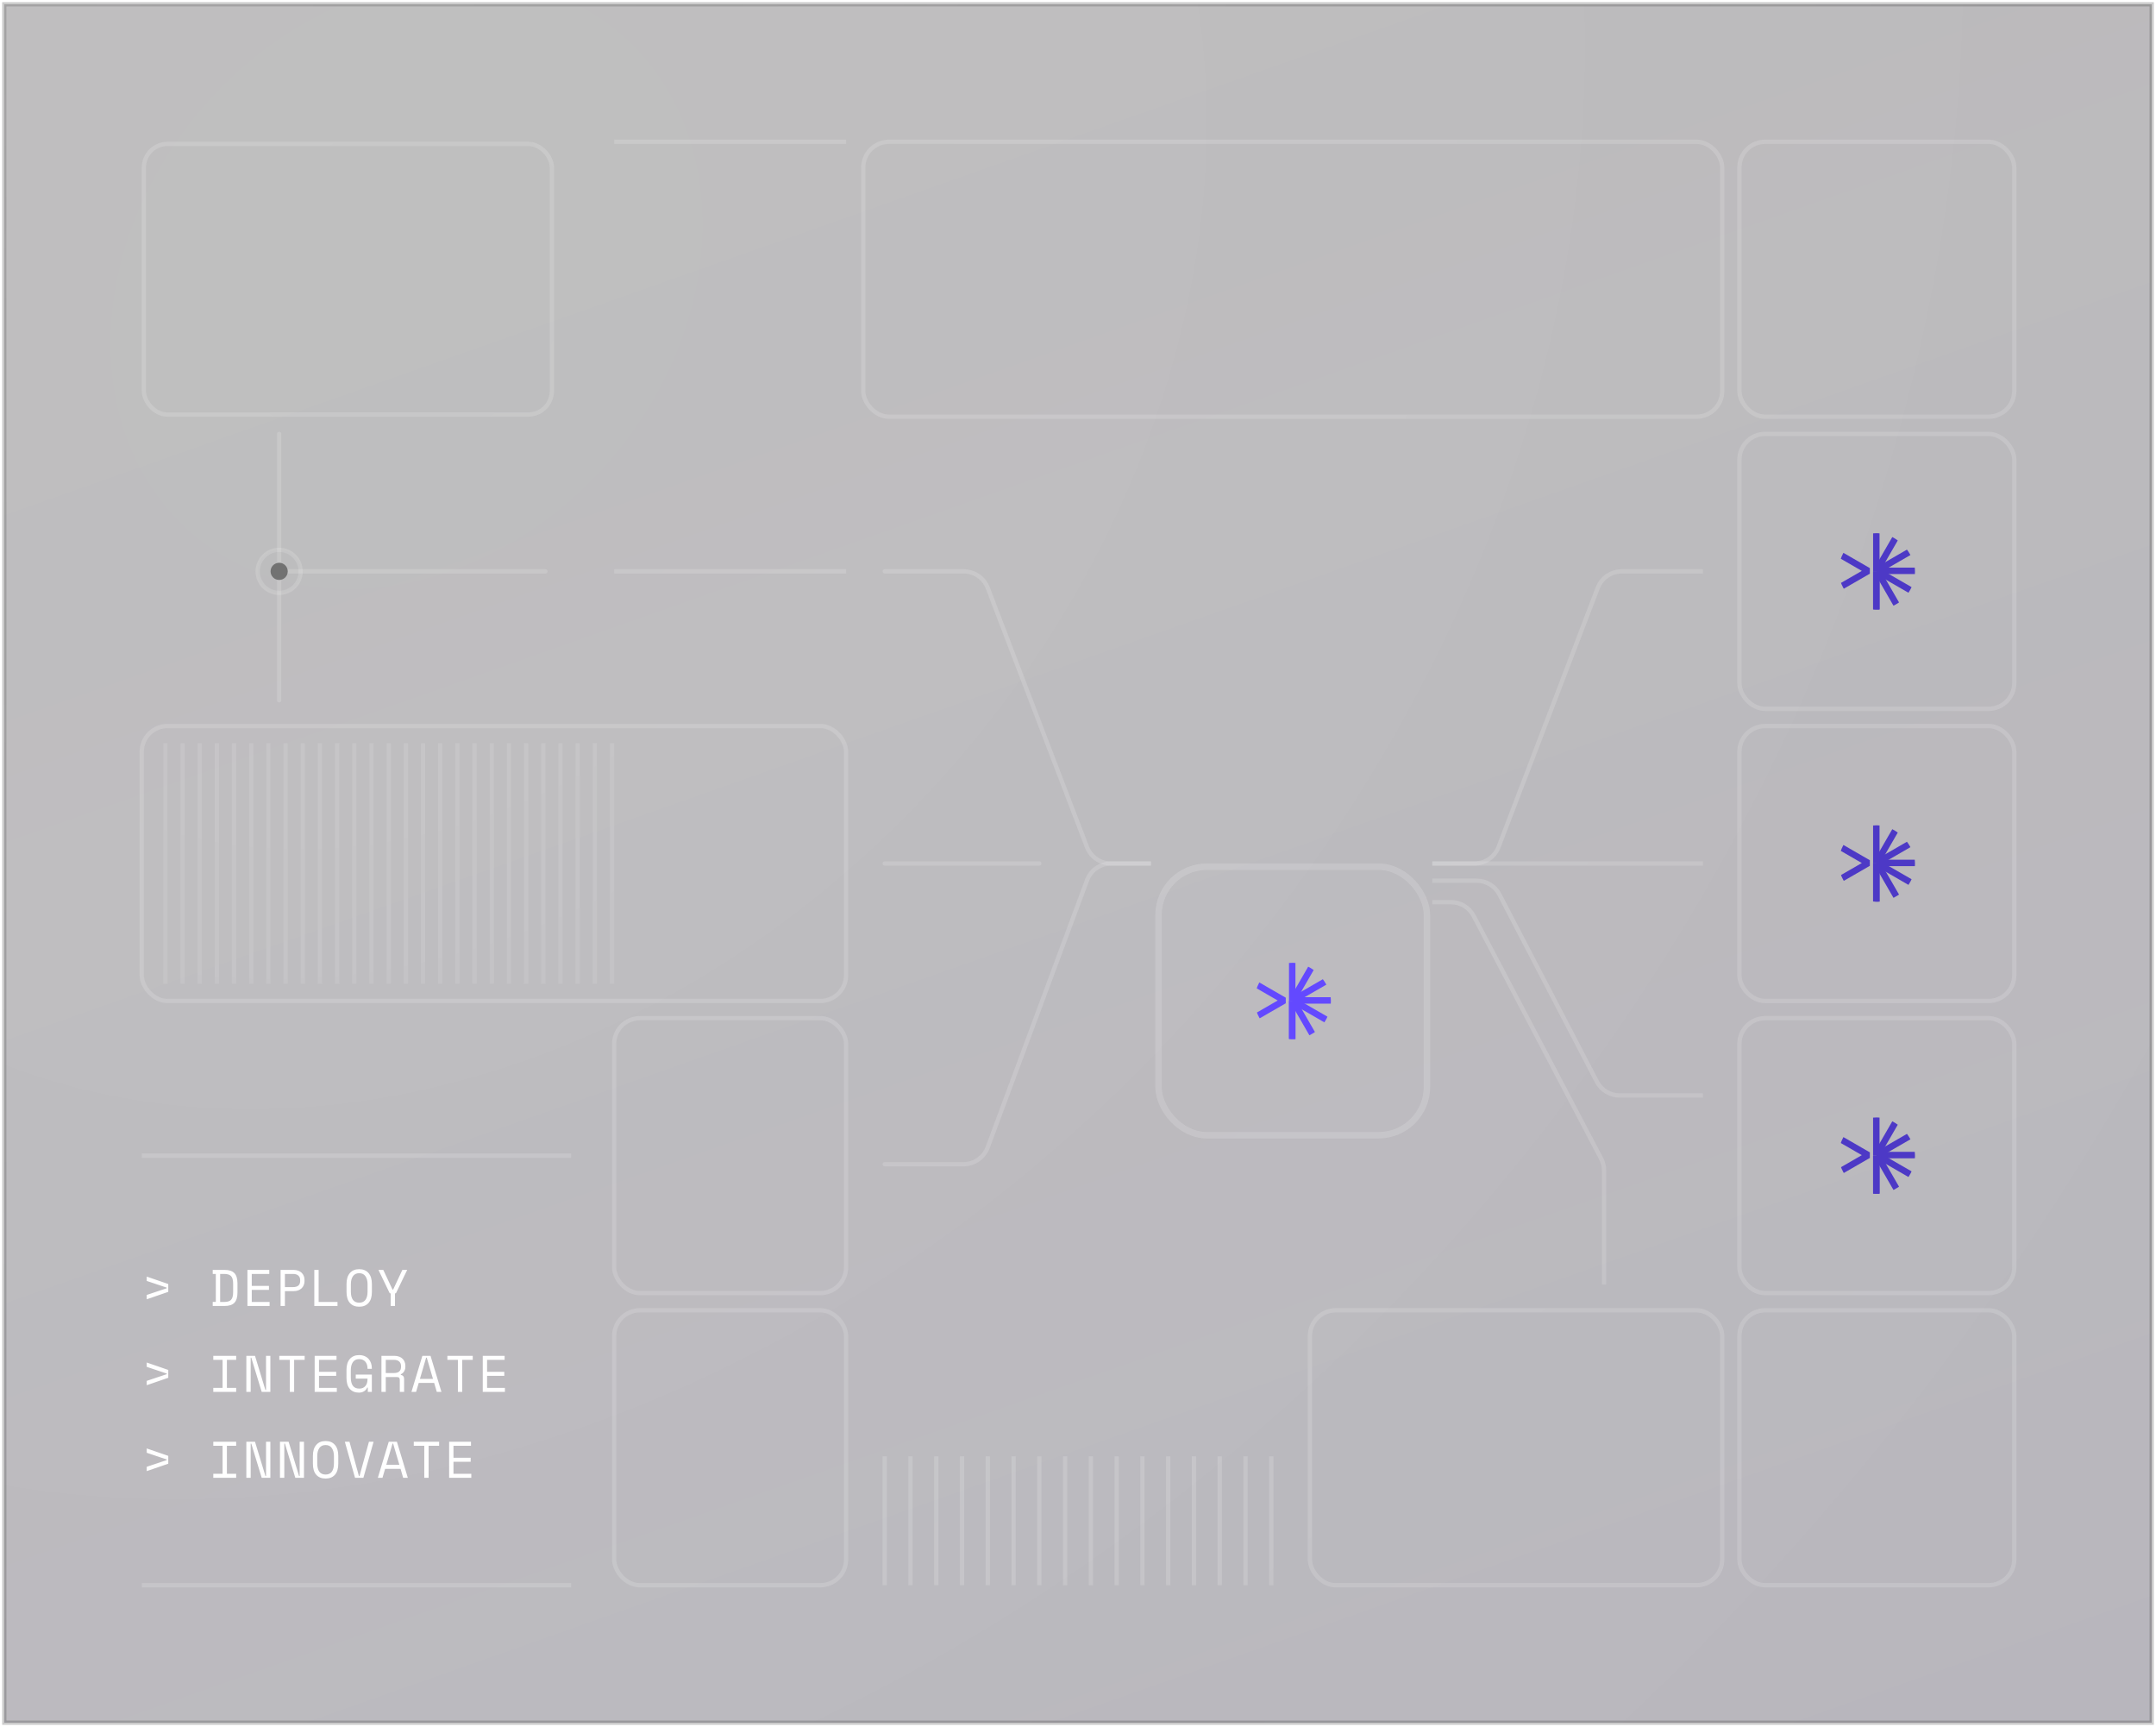 <svg  viewBox="0 0 502 402" fill="none" xmlns="http://www.w3.org/2000/svg">
<g filter="url(#filter0_b_1108_10611)">
<g clip-path="url(#clip0_1108_10611)">
<rect x="1" y="1" width="500" height="400" fill="#1B1A1B" fill-opacity="0.3"/>
<rect x="1" y="1" width="500" height="400" fill="url(#paint0_radial_1108_10611)" fill-opacity="0.07"/>
<rect x="1" y="1" width="500" height="400" fill="url(#paint1_linear_1108_10611)" fill-opacity="0.15"/>
<rect x="405" y="101" width="64" height="64" rx="6" stroke="white" stroke-opacity="0.15"/>
<g clip-path="url(#clip1_1108_10611)">
<g clip-path="url(#clip2_1108_10611)">
<g clip-path="url(#clip3_1108_10611)">
<path d="M436.879 132.985L436.879 124.096" stroke="#4D39C6" stroke-width="1.5" stroke-linejoin="bevel"/>
<path d="M436.879 132.982L436.879 141.871" stroke="#4D39C6" stroke-width="1.5" stroke-linejoin="bevel"/>
<path d="M436.879 132.982L436.879 141.871" stroke="#4D39C6" stroke-width="1.5" stroke-linejoin="bevel"/>
<path d="M437.087 132.927L441.531 140.625" stroke="#4D39C6" stroke-width="1.5" stroke-linejoin="bevel"/>
<path d="M437.048 132.888L444.746 137.332" stroke="#4D39C6" stroke-width="1.5" stroke-linejoin="bevel"/>
<path d="M436.99 132.872L445.879 132.872" stroke="#4D39C6" stroke-width="1.5" stroke-linejoin="bevel"/>
<path d="M436.935 132.887L444.633 128.443" stroke="#4D39C6" stroke-width="1.5" stroke-linejoin="bevel"/>
<path d="M436.895 132.927L441.34 125.229" stroke="#4D39C6" stroke-width="1.5" stroke-linejoin="bevel"/>
<path d="M427.223 137.378L435 132.889L427.223 128.4" stroke="#4D39C6" stroke-width="1.5" stroke-linejoin="bevel"/>
</g>
</g>
</g>
<rect x="405" y="169" width="64" height="64" rx="6" stroke="white" stroke-opacity="0.15"/>
<g clip-path="url(#clip4_1108_10611)">
<g clip-path="url(#clip5_1108_10611)">
<g clip-path="url(#clip6_1108_10611)">
<path d="M436.879 200.985L436.879 192.096" stroke="#4D39C6" stroke-width="1.5" stroke-linejoin="bevel"/>
<path d="M436.879 200.982L436.879 209.871" stroke="#4D39C6" stroke-width="1.5" stroke-linejoin="bevel"/>
<path d="M436.879 200.982L436.879 209.871" stroke="#4D39C6" stroke-width="1.5" stroke-linejoin="bevel"/>
<path d="M437.087 200.927L441.531 208.625" stroke="#4D39C6" stroke-width="1.5" stroke-linejoin="bevel"/>
<path d="M437.048 200.888L444.746 205.332" stroke="#4D39C6" stroke-width="1.5" stroke-linejoin="bevel"/>
<path d="M436.99 200.872L445.879 200.872" stroke="#4D39C6" stroke-width="1.5" stroke-linejoin="bevel"/>
<path d="M436.935 200.887L444.633 196.443" stroke="#4D39C6" stroke-width="1.5" stroke-linejoin="bevel"/>
<path d="M436.895 200.927L441.34 193.229" stroke="#4D39C6" stroke-width="1.5" stroke-linejoin="bevel"/>
<path d="M427.223 205.378L435 200.889L427.223 196.4" stroke="#4D39C6" stroke-width="1.5" stroke-linejoin="bevel"/>
</g>
</g>
</g>
<rect x="405" y="237" width="64" height="64" rx="6" stroke="white" stroke-opacity="0.15"/>
<g clip-path="url(#clip7_1108_10611)">
<g clip-path="url(#clip8_1108_10611)">
<g clip-path="url(#clip9_1108_10611)">
<path d="M436.879 268.985L436.879 260.096" stroke="#4D39C6" stroke-width="1.5" stroke-linejoin="bevel"/>
<path d="M436.879 268.982L436.879 277.871" stroke="#4D39C6" stroke-width="1.5" stroke-linejoin="bevel"/>
<path d="M436.879 268.982L436.879 277.871" stroke="#4D39C6" stroke-width="1.5" stroke-linejoin="bevel"/>
<path d="M437.087 268.927L441.531 276.625" stroke="#4D39C6" stroke-width="1.5" stroke-linejoin="bevel"/>
<path d="M437.048 268.888L444.746 273.332" stroke="#4D39C6" stroke-width="1.5" stroke-linejoin="bevel"/>
<path d="M436.99 268.872L445.879 268.872" stroke="#4D39C6" stroke-width="1.5" stroke-linejoin="bevel"/>
<path d="M436.935 268.887L444.633 264.443" stroke="#4D39C6" stroke-width="1.5" stroke-linejoin="bevel"/>
<path d="M436.895 268.927L441.34 261.229" stroke="#4D39C6" stroke-width="1.5" stroke-linejoin="bevel"/>
<path d="M427.223 273.378L435 268.889L427.223 264.4" stroke="#4D39C6" stroke-width="1.5" stroke-linejoin="bevel"/>
</g>
</g>
</g>
<rect x="143" y="305" width="54" height="64" rx="6" stroke="white" stroke-opacity="0.15"/>
<path d="M211.5 339V369H212.5V339H211.5ZM206.5 369V339H205.5V369H206.5Z" fill="white" fill-opacity="0.15"/>
<path d="M223.5 339V369H224.5V339H223.5ZM218.5 369V339H217.5V369H218.5Z" fill="white" fill-opacity="0.15"/>
<path d="M235.5 339V369H236.5V339H235.5ZM230.5 369V339H229.5V369H230.5Z" fill="white" fill-opacity="0.15"/>
<path d="M247.5 339V369H248.5V339H247.5ZM242.5 369V339H241.5V369H242.5Z" fill="white" fill-opacity="0.15"/>
<path d="M259.5 339V369H260.5V339H259.5ZM254.5 369V339H253.5V369H254.5Z" fill="white" fill-opacity="0.15"/>
<path d="M271.5 339V369H272.5V339H271.5ZM266.5 369V339H265.5V369H266.5Z" fill="white" fill-opacity="0.15"/>
<path d="M283.5 339V369H284.5V339H283.5ZM278.5 369V339H277.5V369H278.5Z" fill="white" fill-opacity="0.15"/>
<path d="M295.5 339V369H296.5V339H295.5ZM290.5 369V339H289.5V369H290.5Z" fill="white" fill-opacity="0.15"/>
<rect x="405" y="305" width="64" height="64" rx="6" stroke="white" stroke-opacity="0.15"/>
<rect x="305" y="305" width="96" height="64" rx="6" stroke="white" stroke-opacity="0.15"/>
<path d="M143 33.5H197V32.5H143V33.5ZM197 132.5H143V133.5H197V132.5Z" fill="white" fill-opacity="0.15"/>
<rect x="33" y="169" width="164" height="64" rx="6" stroke="white" stroke-opacity="0.15"/>
<rect x="143" y="237" width="54" height="64" rx="6" stroke="white" stroke-opacity="0.15"/>
<path d="M65 133L127 133" stroke="white" stroke-opacity="0.15" stroke-linecap="round"/>
<path d="M65 163L65 101" stroke="white" stroke-opacity="0.15" stroke-linecap="round"/>
<g filter="url(#filter1_b_1108_10611)">
<circle cx="65" cy="133" r="5" fill="#1B1B1E" fill-opacity="0.01"/>
<circle cx="65" cy="133" r="5" stroke="white" stroke-opacity="0.15"/>
</g>
<circle cx="65" cy="133" r="2" fill="#727272"/>
<rect x="143" y="173" width="56" height="1" transform="rotate(90 143 173)" fill="white" fill-opacity="0.1"/>
<rect x="139" y="173" width="56" height="1" transform="rotate(90 139 173)" fill="white" fill-opacity="0.1"/>
<rect x="135" y="173" width="56" height="1" transform="rotate(90 135 173)" fill="white" fill-opacity="0.1"/>
<rect x="131" y="173" width="56" height="1" transform="rotate(90 131 173)" fill="white" fill-opacity="0.1"/>
<rect x="127" y="173" width="56" height="1" transform="rotate(90 127 173)" fill="white" fill-opacity="0.1"/>
<rect x="123" y="173" width="56" height="1" transform="rotate(90 123 173)" fill="white" fill-opacity="0.1"/>
<rect x="119" y="173" width="56" height="1" transform="rotate(90 119 173)" fill="white" fill-opacity="0.1"/>
<rect x="115" y="173" width="56" height="1" transform="rotate(90 115 173)" fill="white" fill-opacity="0.1"/>
<rect x="111" y="173" width="56" height="1" transform="rotate(90 111 173)" fill="white" fill-opacity="0.1"/>
<rect x="107" y="173" width="56" height="1" transform="rotate(90 107 173)" fill="white" fill-opacity="0.1"/>
<rect x="103" y="173" width="56" height="1" transform="rotate(90 103 173)" fill="white" fill-opacity="0.1"/>
<rect x="99" y="173" width="56" height="1" transform="rotate(90 99 173)" fill="white" fill-opacity="0.1"/>
<rect x="95" y="173" width="56" height="1" transform="rotate(90 95 173)" fill="white" fill-opacity="0.1"/>
<rect x="91" y="173" width="56" height="1" transform="rotate(90 91 173)" fill="white" fill-opacity="0.1"/>
<rect x="87" y="173" width="56" height="1" transform="rotate(90 87 173)" fill="white" fill-opacity="0.1"/>
<rect x="83" y="173" width="56" height="1" transform="rotate(90 83 173)" fill="white" fill-opacity="0.1"/>
<rect x="79" y="173" width="56" height="1" transform="rotate(90 79 173)" fill="white" fill-opacity="0.1"/>
<rect x="75" y="173" width="56" height="1" transform="rotate(90 75 173)" fill="white" fill-opacity="0.1"/>
<rect x="71" y="173" width="56" height="1" transform="rotate(90 71 173)" fill="white" fill-opacity="0.1"/>
<rect x="67" y="173" width="56" height="1" transform="rotate(90 67 173)" fill="white" fill-opacity="0.1"/>
<rect x="63" y="173" width="56" height="1" transform="rotate(90 63 173)" fill="white" fill-opacity="0.1"/>
<rect x="59" y="173" width="56" height="1" transform="rotate(90 59 173)" fill="white" fill-opacity="0.1"/>
<rect x="55" y="173" width="56" height="1" transform="rotate(90 55 173)" fill="white" fill-opacity="0.1"/>
<rect x="51" y="173" width="56" height="1" transform="rotate(90 51 173)" fill="white" fill-opacity="0.1"/>
<rect x="47" y="173" width="56" height="1" transform="rotate(90 47 173)" fill="white" fill-opacity="0.1"/>
<rect x="43" y="173" width="56" height="1" transform="rotate(90 43 173)" fill="white" fill-opacity="0.1"/>
<rect x="39" y="173" width="56" height="1" transform="rotate(90 39 173)" fill="white" fill-opacity="0.1"/>
<rect x="33.5" y="33.5" width="95" height="63" rx="5.5" stroke="white" stroke-opacity="0.15"/>
<rect x="201" y="33" width="200" height="64" rx="6" stroke="white" stroke-opacity="0.15"/>
<rect x="405" y="33" width="64" height="64" rx="6" stroke="white" stroke-opacity="0.15"/>
<path d="M206 132.5C205.724 132.5 205.5 132.724 205.5 133C205.5 133.276 205.724 133.5 206 133.5V132.5ZM253.076 197.146L253.543 196.967L253.076 197.146ZM206 133.5H224.383V132.5H206V133.5ZM229.519 137.033L252.609 197.325L253.543 196.967L230.453 136.675L229.519 137.033ZM258.679 201.5H268V200.5H258.679V201.5ZM252.609 197.325C253.572 199.839 255.986 201.5 258.679 201.5V200.5C256.4 200.5 254.358 199.095 253.543 196.967L252.609 197.325ZM224.383 133.5C226.662 133.5 228.705 134.905 229.519 137.033L230.453 136.675C229.49 134.161 227.076 132.5 224.383 132.5V133.5Z" fill="white" fill-opacity="0.15"/>
<path d="M206 271.5C205.724 271.5 205.5 271.276 205.5 271C205.5 270.724 205.724 270.5 206 270.5V271.5ZM206 270.5H224.341V271.5H206V270.5ZM229.496 266.918L252.629 204.734L253.567 205.082L230.433 267.266L229.496 266.918ZM258.721 200.5H268V201.5H258.721V200.5ZM252.629 204.734C253.576 202.188 256.006 200.5 258.721 200.5V201.5C256.423 201.5 254.368 202.929 253.567 205.082L252.629 204.734ZM224.341 270.5C226.639 270.5 228.694 269.071 229.496 266.918L230.433 267.266C229.486 269.812 227.056 271.5 224.341 271.5V270.5Z" fill="white" fill-opacity="0.15"/>
<path d="M206 201H242" stroke="white" stroke-opacity="0.15" stroke-linecap="round"/>
<path d="M396 133H377.617C375.131 133 372.903 134.533 372.014 136.854L348.924 197.146C348.035 199.467 345.807 201 343.321 201H334" stroke="white" stroke-opacity="0.15" stroke-linecap="square"/>
<path d="M396 255H377.13C374.893 255 372.842 253.756 371.808 251.772L349.13 208.228C348.096 206.244 346.045 205 343.808 205H334" stroke="white" stroke-opacity="0.15" stroke-linecap="square"/>
<path d="M373.488 298.5L373.488 272.48C373.488 271.508 373.252 270.55 372.8 269.69L343.133 213.21C342.096 211.236 340.051 210 337.821 210H333.999" stroke="white" stroke-opacity="0.15" stroke-linecap="square"/>
<path d="M396 201H334" stroke="white" stroke-opacity="0.15" stroke-linecap="square"/>
<g filter="url(#filter2_bdi_1108_10611)">
<rect x="269" y="169" width="64" height="64" rx="12" fill="#F8F8F8" fill-opacity="0.01" shape-rendering="crispEdges"/>
<rect x="269.75" y="169.75" width="62.5" height="62.5" rx="11.25" stroke="white" stroke-opacity="0.15" stroke-width="1.5"/>
<g filter="url(#filter3_i_1108_10611)">
<rect x="275" y="175" width="52" height="52" rx="6" fill="#F8F8F8" fill-opacity="0.01"/>
<g clip-path="url(#clip10_1108_10611)">
<g clip-path="url(#clip11_1108_10611)">
<g clip-path="url(#clip12_1108_10611)">
<path d="M300.879 200.985L300.879 192.096" stroke="#6349FF" stroke-width="1.5" stroke-linejoin="bevel"/>
<path d="M300.879 200.982L300.879 209.871" stroke="#6349FF" stroke-width="1.5" stroke-linejoin="bevel"/>
<path d="M300.879 200.982L300.879 209.871" stroke="#6349FF" stroke-width="1.5" stroke-linejoin="bevel"/>
<path d="M301.087 200.927L305.531 208.625" stroke="#6349FF" stroke-width="1.5" stroke-linejoin="bevel"/>
<path d="M301.048 200.888L308.746 205.332" stroke="#6349FF" stroke-width="1.5" stroke-linejoin="bevel"/>
<path d="M300.99 200.872L309.879 200.872" stroke="#6349FF" stroke-width="1.5" stroke-linejoin="bevel"/>
<path d="M300.935 200.887L308.633 196.443" stroke="#6349FF" stroke-width="1.5" stroke-linejoin="bevel"/>
<path d="M300.895 200.927L305.34 193.229" stroke="#6349FF" stroke-width="1.5" stroke-linejoin="bevel"/>
<path d="M291.223 205.378L299 200.889L291.223 196.4" stroke="#6349FF" stroke-width="1.5" stroke-linejoin="bevel"/>
</g>
</g>
</g>
</g>
</g>
<path d="M33 269.5H133V268.5H33V269.5ZM133 368.5H33V369.5H133V368.5Z" fill="white" fill-opacity="0.15"/>
<path d="M34.164 302.44V301.432L38.82 299.872V299.728L34.164 298.168V297.16L39.18 298.888V300.712L34.164 302.44ZM49.531 295.6H52.291C53.331 295.6 54.091 295.848 54.571 296.344C55.051 296.84 55.291 297.632 55.291 298.72V300.88C55.291 301.968 55.051 302.76 54.571 303.256C54.091 303.752 53.331 304 52.291 304H49.531V303.052H50.251V296.536H49.531V295.6ZM52.147 303.064C52.515 303.064 52.831 303.028 53.095 302.956C53.367 302.884 53.591 302.764 53.767 302.596C53.943 302.42 54.071 302.188 54.151 301.9C54.239 301.612 54.283 301.248 54.283 300.808V298.792C54.283 298.352 54.239 297.988 54.151 297.7C54.071 297.412 53.943 297.184 53.767 297.016C53.591 296.84 53.367 296.716 53.095 296.644C52.831 296.572 52.515 296.536 52.147 296.536H51.259V303.064H52.147ZM57.611 295.6H62.699V296.536H58.619V299.32H62.627V300.256H58.619V303.064H62.771V304H57.611V295.6ZM66.339 300.544V304H65.331V295.6H68.331C68.763 295.6 69.139 295.664 69.459 295.792C69.779 295.912 70.043 296.076 70.251 296.284C70.467 296.492 70.627 296.736 70.731 297.016C70.843 297.288 70.899 297.576 70.899 297.88V298.24C70.899 298.544 70.843 298.836 70.731 299.116C70.627 299.396 70.467 299.644 70.251 299.86C70.035 300.068 69.767 300.236 69.447 300.364C69.127 300.484 68.755 300.544 68.331 300.544H66.339ZM66.339 299.608H68.211C69.331 299.608 69.891 299.128 69.891 298.168V297.952C69.891 297.528 69.751 297.188 69.471 296.932C69.199 296.668 68.779 296.536 68.211 296.536H66.339V299.608ZM73.182 295.6H74.19V303.064H78.582V304H73.182V295.6ZM80.686 298.864C80.686 297.776 80.946 296.932 81.466 296.332C81.986 295.732 82.71 295.432 83.638 295.432C84.566 295.432 85.29 295.732 85.81 296.332C86.33 296.932 86.59 297.776 86.59 298.864V300.736C86.59 301.856 86.33 302.708 85.81 303.292C85.29 303.876 84.566 304.168 83.638 304.168C82.71 304.168 81.986 303.876 81.466 303.292C80.946 302.708 80.686 301.856 80.686 300.736V298.864ZM83.638 303.232C84.286 303.232 84.77 303.012 85.09 302.572C85.418 302.124 85.582 301.488 85.582 300.664V298.936C85.582 298.168 85.418 297.548 85.09 297.076C84.77 296.604 84.286 296.368 83.638 296.368C82.99 296.368 82.502 296.604 82.174 297.076C81.854 297.548 81.694 298.168 81.694 298.936V300.664C81.694 301.488 81.854 302.124 82.174 302.572C82.502 303.012 82.99 303.232 83.638 303.232ZM90.962 301.048H90.746L88.118 295.6H89.246L91.394 300.184H91.538L93.686 295.6H94.814L92.186 301.048H91.97V304H90.962V301.048ZM34.164 322.44V321.432L38.82 319.872V319.728L34.164 318.168V317.16L39.18 318.888V320.712L34.164 322.44ZM49.663 315.6H54.991V316.536H52.831V323.064H54.991V324H49.663V323.064H51.823V316.536H49.663V315.6ZM61.799 323.568H61.943V315.6H62.951V324H60.935L58.511 316.032H58.367V324H57.359V315.6H59.375L61.799 323.568ZM65.031 315.6H70.935V316.536H68.487V324H67.479V316.536H65.031V315.6ZM73.266 315.6H78.354V316.536H74.274V319.32H78.282V320.256H74.274V323.064H78.426V324H73.266V315.6ZM82.834 319.968H86.578V324H85.642V322.992H85.498C85.362 323.344 85.122 323.628 84.778 323.844C84.434 324.06 84.034 324.168 83.578 324.168C82.674 324.168 81.962 323.876 81.442 323.292C80.93 322.708 80.674 321.856 80.674 320.736V318.864C80.674 317.776 80.934 316.932 81.454 316.332C81.974 315.732 82.698 315.432 83.626 315.432C84.106 315.432 84.53 315.512 84.898 315.672C85.266 315.824 85.574 316.04 85.822 316.32C86.07 316.592 86.258 316.916 86.386 317.292C86.514 317.66 86.578 318.056 86.578 318.48V318.624H85.57V318.48C85.57 318.208 85.53 317.944 85.45 317.688C85.378 317.432 85.262 317.208 85.102 317.016C84.95 316.816 84.75 316.66 84.502 316.548C84.262 316.428 83.97 316.368 83.626 316.368C82.978 316.368 82.49 316.604 82.162 317.076C81.842 317.548 81.682 318.168 81.682 318.936V320.664C81.682 321.488 81.842 322.124 82.162 322.572C82.49 323.012 82.986 323.232 83.65 323.232C84.25 323.232 84.718 323.04 85.054 322.656C85.398 322.272 85.57 321.736 85.57 321.048V320.904H82.834V319.968ZM94.094 324H93.086V321.192C93.086 320.984 93.038 320.824 92.942 320.712C92.846 320.6 92.678 320.544 92.438 320.544H89.822V324H88.814V315.6H91.814C92.246 315.6 92.622 315.664 92.942 315.792C93.262 315.912 93.526 316.076 93.734 316.284C93.95 316.492 94.11 316.736 94.214 317.016C94.326 317.288 94.382 317.576 94.382 317.88V318.24C94.382 318.552 94.294 318.864 94.118 319.176C93.95 319.488 93.686 319.728 93.326 319.896V320.04C93.566 320.08 93.754 320.176 93.89 320.328C94.026 320.48 94.094 320.696 94.094 320.976V324ZM89.822 319.608H91.694C92.262 319.608 92.682 319.488 92.954 319.248C93.234 319 93.374 318.64 93.374 318.168V317.952C93.374 317.528 93.234 317.188 92.954 316.932C92.682 316.668 92.262 316.536 91.694 316.536H89.822V319.608ZM101.093 321.912H97.493L96.881 324H95.801L98.345 315.6H100.241L102.785 324H101.705L101.093 321.912ZM99.221 316.032L97.769 320.976H100.817L99.365 316.032H99.221ZM104.169 315.6H110.073V316.536H107.625V324H106.617V316.536H104.169V315.6ZM112.405 315.6H117.493V316.536H113.413V319.32H117.421V320.256H113.413V323.064H117.565V324H112.405V315.6ZM34.164 342.44V341.432L38.82 339.872V339.728L34.164 338.168V337.16L39.18 338.888V340.712L34.164 342.44ZM49.663 335.6H54.991V336.536H52.831V343.064H54.991V344H49.663V343.064H51.823V336.536H49.663V335.6ZM61.799 343.568H61.943V335.6H62.951V344H60.935L58.511 336.032H58.367V344H57.359V335.6H59.375L61.799 343.568ZM69.627 343.568H69.771V335.6H70.779V344H68.763L66.339 336.032H66.195V344H65.187V335.6H67.203L69.627 343.568ZM72.858 338.864C72.858 337.776 73.118 336.932 73.638 336.332C74.158 335.732 74.882 335.432 75.81 335.432C76.738 335.432 77.462 335.732 77.982 336.332C78.502 336.932 78.762 337.776 78.762 338.864V340.736C78.762 341.856 78.502 342.708 77.982 343.292C77.462 343.876 76.738 344.168 75.81 344.168C74.882 344.168 74.158 343.876 73.638 343.292C73.118 342.708 72.858 341.856 72.858 340.736V338.864ZM75.81 343.232C76.458 343.232 76.942 343.012 77.262 342.572C77.59 342.124 77.754 341.488 77.754 340.664V338.936C77.754 338.168 77.59 337.548 77.262 337.076C76.942 336.604 76.458 336.368 75.81 336.368C75.162 336.368 74.674 336.604 74.346 337.076C74.026 337.548 73.866 338.168 73.866 338.936V340.664C73.866 341.488 74.026 342.124 74.346 342.572C74.674 343.012 75.162 343.232 75.81 343.232ZM80.29 335.6H81.37L83.566 343.568H83.71L85.906 335.6H86.986L84.61 344H82.666L80.29 335.6ZM93.266 341.912H89.666L89.054 344H87.974L90.518 335.6H92.414L94.958 344H93.878L93.266 341.912ZM91.394 336.032L89.942 340.976H92.99L91.538 336.032H91.394ZM96.341 335.6H102.245V336.536H99.797V344H98.789V336.536H96.341V335.6ZM104.577 335.6H109.665V336.536H105.585V339.32H109.593V340.256H105.585V343.064H109.737V344H104.577V335.6Z" fill="white"/>
</g>
<rect x="1" y="1" width="500" height="400" stroke="url(#paint2_radial_1108_10611)" stroke-opacity="0.2"/>
<rect x="1" y="1" width="500" height="400" stroke="black" stroke-opacity="0.2"/>
</g>
<defs>
<filter id="filter0_b_1108_10611" x="-41.5" y="-41.5" width="585" height="485" filterUnits="userSpaceOnUse" color-interpolation-filters="sRGB">
<feFlood flood-opacity="0" result="BackgroundImageFix"/>
<feGaussianBlur in="BackgroundImageFix" stdDeviation="21"/>
<feComposite in2="SourceAlpha" operator="in" result="effect1_backgroundBlur_1108_10611"/>
<feBlend mode="normal" in="SourceGraphic" in2="effect1_backgroundBlur_1108_10611" result="shape"/>
</filter>
<filter id="filter1_b_1108_10611" x="24.5" y="92.5" width="81" height="81" filterUnits="userSpaceOnUse" color-interpolation-filters="sRGB">
<feFlood flood-opacity="0" result="BackgroundImageFix"/>
<feGaussianBlur in="BackgroundImageFix" stdDeviation="17.5"/>
<feComposite in2="SourceAlpha" operator="in" result="effect1_backgroundBlur_1108_10611"/>
<feBlend mode="normal" in="SourceGraphic" in2="effect1_backgroundBlur_1108_10611" result="shape"/>
</filter>
<filter id="filter2_bdi_1108_10611" x="232" y="132" width="138" height="141" filterUnits="userSpaceOnUse" color-interpolation-filters="sRGB">
<feFlood flood-opacity="0" result="BackgroundImageFix"/>
<feGaussianBlur in="BackgroundImageFix" stdDeviation="18.5"/>
<feComposite in2="SourceAlpha" operator="in" result="effect1_backgroundBlur_1108_10611"/>
<feColorMatrix in="SourceAlpha" type="matrix" values="0 0 0 0 0 0 0 0 0 0 0 0 0 0 0 0 0 0 127 0" result="hardAlpha"/>
<feMorphology radius="16" operator="erode" in="SourceAlpha" result="effect2_dropShadow_1108_10611"/>
<feOffset dy="32"/>
<feGaussianBlur stdDeviation="12"/>
<feComposite in2="hardAlpha" operator="out"/>
<feColorMatrix type="matrix" values="0 0 0 0 0.268 0 0 0 0 0.215 0 0 0 0 0.856 0 0 0 0.5 0"/>
<feBlend mode="multiply" in2="effect1_backgroundBlur_1108_10611" result="effect2_dropShadow_1108_10611"/>
<feBlend mode="normal" in="SourceGraphic" in2="effect2_dropShadow_1108_10611" result="shape"/>
<feColorMatrix in="SourceAlpha" type="matrix" values="0 0 0 0 0 0 0 0 0 0 0 0 0 0 0 0 0 0 127 0" result="hardAlpha"/>
<feOffset/>
<feGaussianBlur stdDeviation="1"/>
<feComposite in2="hardAlpha" operator="arithmetic" k2="-1" k3="1"/>
<feColorMatrix type="matrix" values="0 0 0 0 0.973 0 0 0 0 0.973 0 0 0 0 0.973 0 0 0 0.25 0"/>
<feBlend mode="normal" in2="shape" result="effect3_innerShadow_1108_10611"/>
</filter>
<filter id="filter3_i_1108_10611" x="275" y="175" width="52" height="52" filterUnits="userSpaceOnUse" color-interpolation-filters="sRGB">
<feFlood flood-opacity="0" result="BackgroundImageFix"/>
<feBlend mode="normal" in="SourceGraphic" in2="BackgroundImageFix" result="shape"/>
<feColorMatrix in="SourceAlpha" type="matrix" values="0 0 0 0 0 0 0 0 0 0 0 0 0 0 0 0 0 0 127 0" result="hardAlpha"/>
<feOffset/>
<feGaussianBlur stdDeviation="4"/>
<feComposite in2="hardAlpha" operator="arithmetic" k2="-1" k3="1"/>
<feColorMatrix type="matrix" values="0 0 0 0 0.973 0 0 0 0 0.973 0 0 0 0 0.973 0 0 0 0.25 0"/>
<feBlend mode="normal" in2="shape" result="effect1_innerShadow_1108_10611"/>
</filter>
<radialGradient id="paint0_radial_1108_10611" cx="0" cy="0" r="1" gradientUnits="userSpaceOnUse" gradientTransform="translate(94 68) rotate(44.573) scale(474.482 593.102)">
<stop stop-color="white"/>
<stop offset="1" stop-color="white" stop-opacity="0"/>
</radialGradient>
<linearGradient id="paint1_linear_1108_10611" x1="251" y1="1" x2="398" y2="417" gradientUnits="userSpaceOnUse">
<stop stop-color="#6349FF" stop-opacity="0"/>
<stop offset="1" stop-color="#6349FF" stop-opacity="0.2"/>
</linearGradient>
<radialGradient id="paint2_radial_1108_10611" cx="0" cy="0" r="1" gradientUnits="userSpaceOnUse" gradientTransform="translate(1 1) rotate(57.995) scale(471.699 529.999)">
<stop stop-color="white"/>
<stop offset="1" stop-color="white" stop-opacity="0.2"/>
</radialGradient>
<clipPath id="clip0_1108_10611">
<rect x="1" y="1" width="500" height="400" fill="white"/>
</clipPath>
<clipPath id="clip1_1108_10611">
<rect width="24" height="24" fill="white" transform="translate(425 121)"/>
</clipPath>
<clipPath id="clip2_1108_10611">
<rect width="24" height="24" fill="white" transform="translate(425 121)"/>
</clipPath>
<clipPath id="clip3_1108_10611">
<rect x="428.109" y="124.11" width="17.778" height="17.778" rx="8.889" fill="white"/>
</clipPath>
<clipPath id="clip4_1108_10611">
<rect width="24" height="24" fill="white" transform="translate(425 189)"/>
</clipPath>
<clipPath id="clip5_1108_10611">
<rect width="24" height="24" fill="white" transform="translate(425 189)"/>
</clipPath>
<clipPath id="clip6_1108_10611">
<rect x="428.109" y="192.11" width="17.778" height="17.778" rx="8.889" fill="white"/>
</clipPath>
<clipPath id="clip7_1108_10611">
<rect width="24" height="24" fill="white" transform="translate(425 257)"/>
</clipPath>
<clipPath id="clip8_1108_10611">
<rect width="24" height="24" fill="white" transform="translate(425 257)"/>
</clipPath>
<clipPath id="clip9_1108_10611">
<rect x="428.109" y="260.11" width="17.778" height="17.778" rx="8.889" fill="white"/>
</clipPath>
<clipPath id="clip10_1108_10611">
<rect width="24" height="24" fill="white" transform="translate(289 189)"/>
</clipPath>
<clipPath id="clip11_1108_10611">
<rect width="24" height="24" fill="white" transform="translate(289 189)"/>
</clipPath>
<clipPath id="clip12_1108_10611">
<rect x="292.109" y="192.11" width="17.778" height="17.778" rx="8.889" fill="white"/>
</clipPath>
</defs>
</svg>
